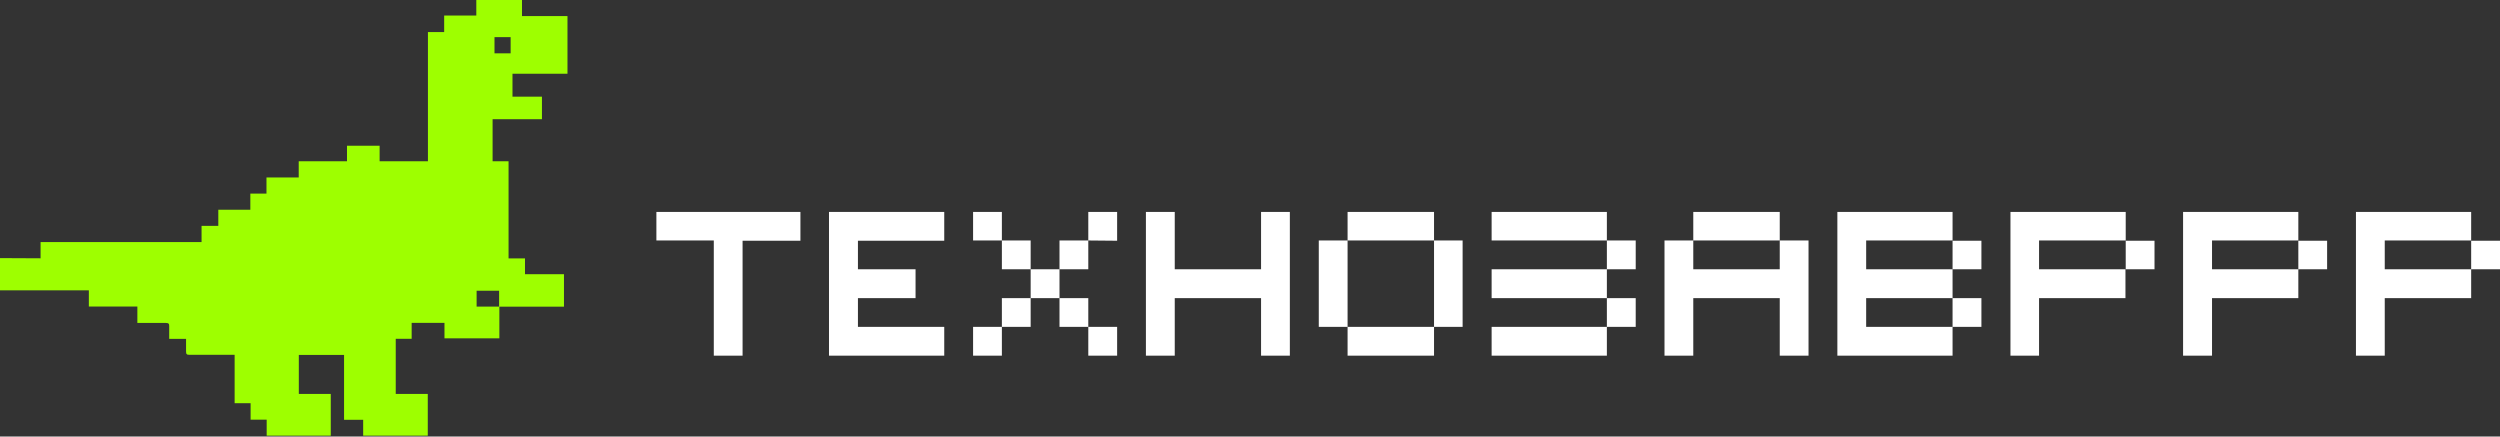 <svg width="189" height="33" fill="none" xmlns="http://www.w3.org/2000/svg">
  <rect width="100%" height="100%" fill="#333333" stroke="none"/>
  <path
    d="M53.963 26.89v-8.71h-4.34v-2.16h10.889v2.18h-4.373v8.69h-2.176zm15.246-2.177h2.176v2.177h-8.713V16.02h8.713v2.18H64.86v2.157h4.356v2.18H64.86v2.176h4.356-.007zm6.533-6.533h-2.177v-2.16h2.177v2.16zm-2.177 8.71v-2.177h2.177v2.177h-2.177zm4.353-6.533h-2.176V18.18h2.176v2.177zm-2.176 4.356v-2.176h2.176v2.176h-2.176zm4.356-2.176h-2.18v-2.18h2.18v2.18zm0-2.18V18.18h2.177v2.177h-2.177zm2.177 4.356h-2.177v-2.176h2.177v2.176zm0-6.533v-2.16h2.18v2.18l-2.18-.02zm0 8.71v-2.177h2.18v2.177h-2.18zm13.061 0v-4.353h-6.525v4.353h-2.18V16.02h2.18v4.337h6.525V16.02h2.177v10.87h-2.177zm6.541-2.177H99.7V18.18h2.177v6.533zm6.536-6.533h-6.536v-2.16h6.536v2.16zm-2.18 6.533h2.18v2.177h-6.536v-2.177h4.356zm2.18 0V18.18h2.161v6.533h-2.161zm13.067-6.533h-8.713v-2.16h8.713v2.16zm0 4.357h-8.713v-2.18h8.713v2.18zm-2.177 2.176h2.177v2.177h-8.713v-2.177h6.536zm2.177-4.356V18.18h2.18v2.177h-2.18zm0 4.356v-2.176h2.18v2.176h-2.18zm13.069 2.177v-4.353h-6.537v4.353h-2.176v-8.71h2.176v2.177h6.537V18.18h2.176v8.71h-2.176zm0-8.71h-6.537v-2.16h6.537v2.16zm10.889 8.71h-6.533V16.02h8.709v2.18h2.181v2.157h-2.181V18.18h-6.532v2.177h6.532v2.18h2.181v2.176h-2.181v2.177h-2.176zm0-2.177h2.176v-2.176h-6.532v2.176h4.356zm6.553 2.177V16.02h8.713v2.18h2.177v2.157h-2.177V18.18h-6.552v2.177h6.533v2.18h-6.533v4.353h-2.161zm13.05 0V16.02h8.713v2.18h2.176v2.157h-2.176V18.18h-6.525v2.177h6.525v2.18h-6.525v4.353h-2.188zm13.069 0V16.02h8.71v2.18H189v2.157h-2.18V18.18h-6.533v2.177h6.533v2.18h-6.533v4.353h-2.177z"
    fill="#fff" />
  <path
    d="M0 19.513v2.438h6.717v1.223h3.668v1.242h2.161c.188 0 .254.055.246.246v.958h1.274v.96c0 .192.055.243.246.243h3.426v3.661h1.208v1.243h1.215v1.21h4.845v-3.156h-2.415v-2.946h3.42v4.903h1.445v1.2h4.884V29.78h-2.422v-4.165h1.203v-1.208h2.481v1.173h4.15v-2.396h4.884v-2.453h-2.947v-1.196h-1.242v-7.342H37.24v-3.18h3.731V7.31h-2.227V5.576h4.157v-4.36h-3.438V0h-3.454v1.172h-2.43v1.25h-1.227v9.768h-3.653v-1.172h-2.466v1.172h-3.65v1.224h-2.437v1.222h-1.22v1.22h-2.422v1.219h-1.266v1.223H3.068v1.23L0 19.513zM37.384 2.809h1.22v1.223h-1.22V2.81zm-1.352 19.17h1.7v1.199h-1.7v-1.2z"
    fill="#9EFF00" />
</svg>
